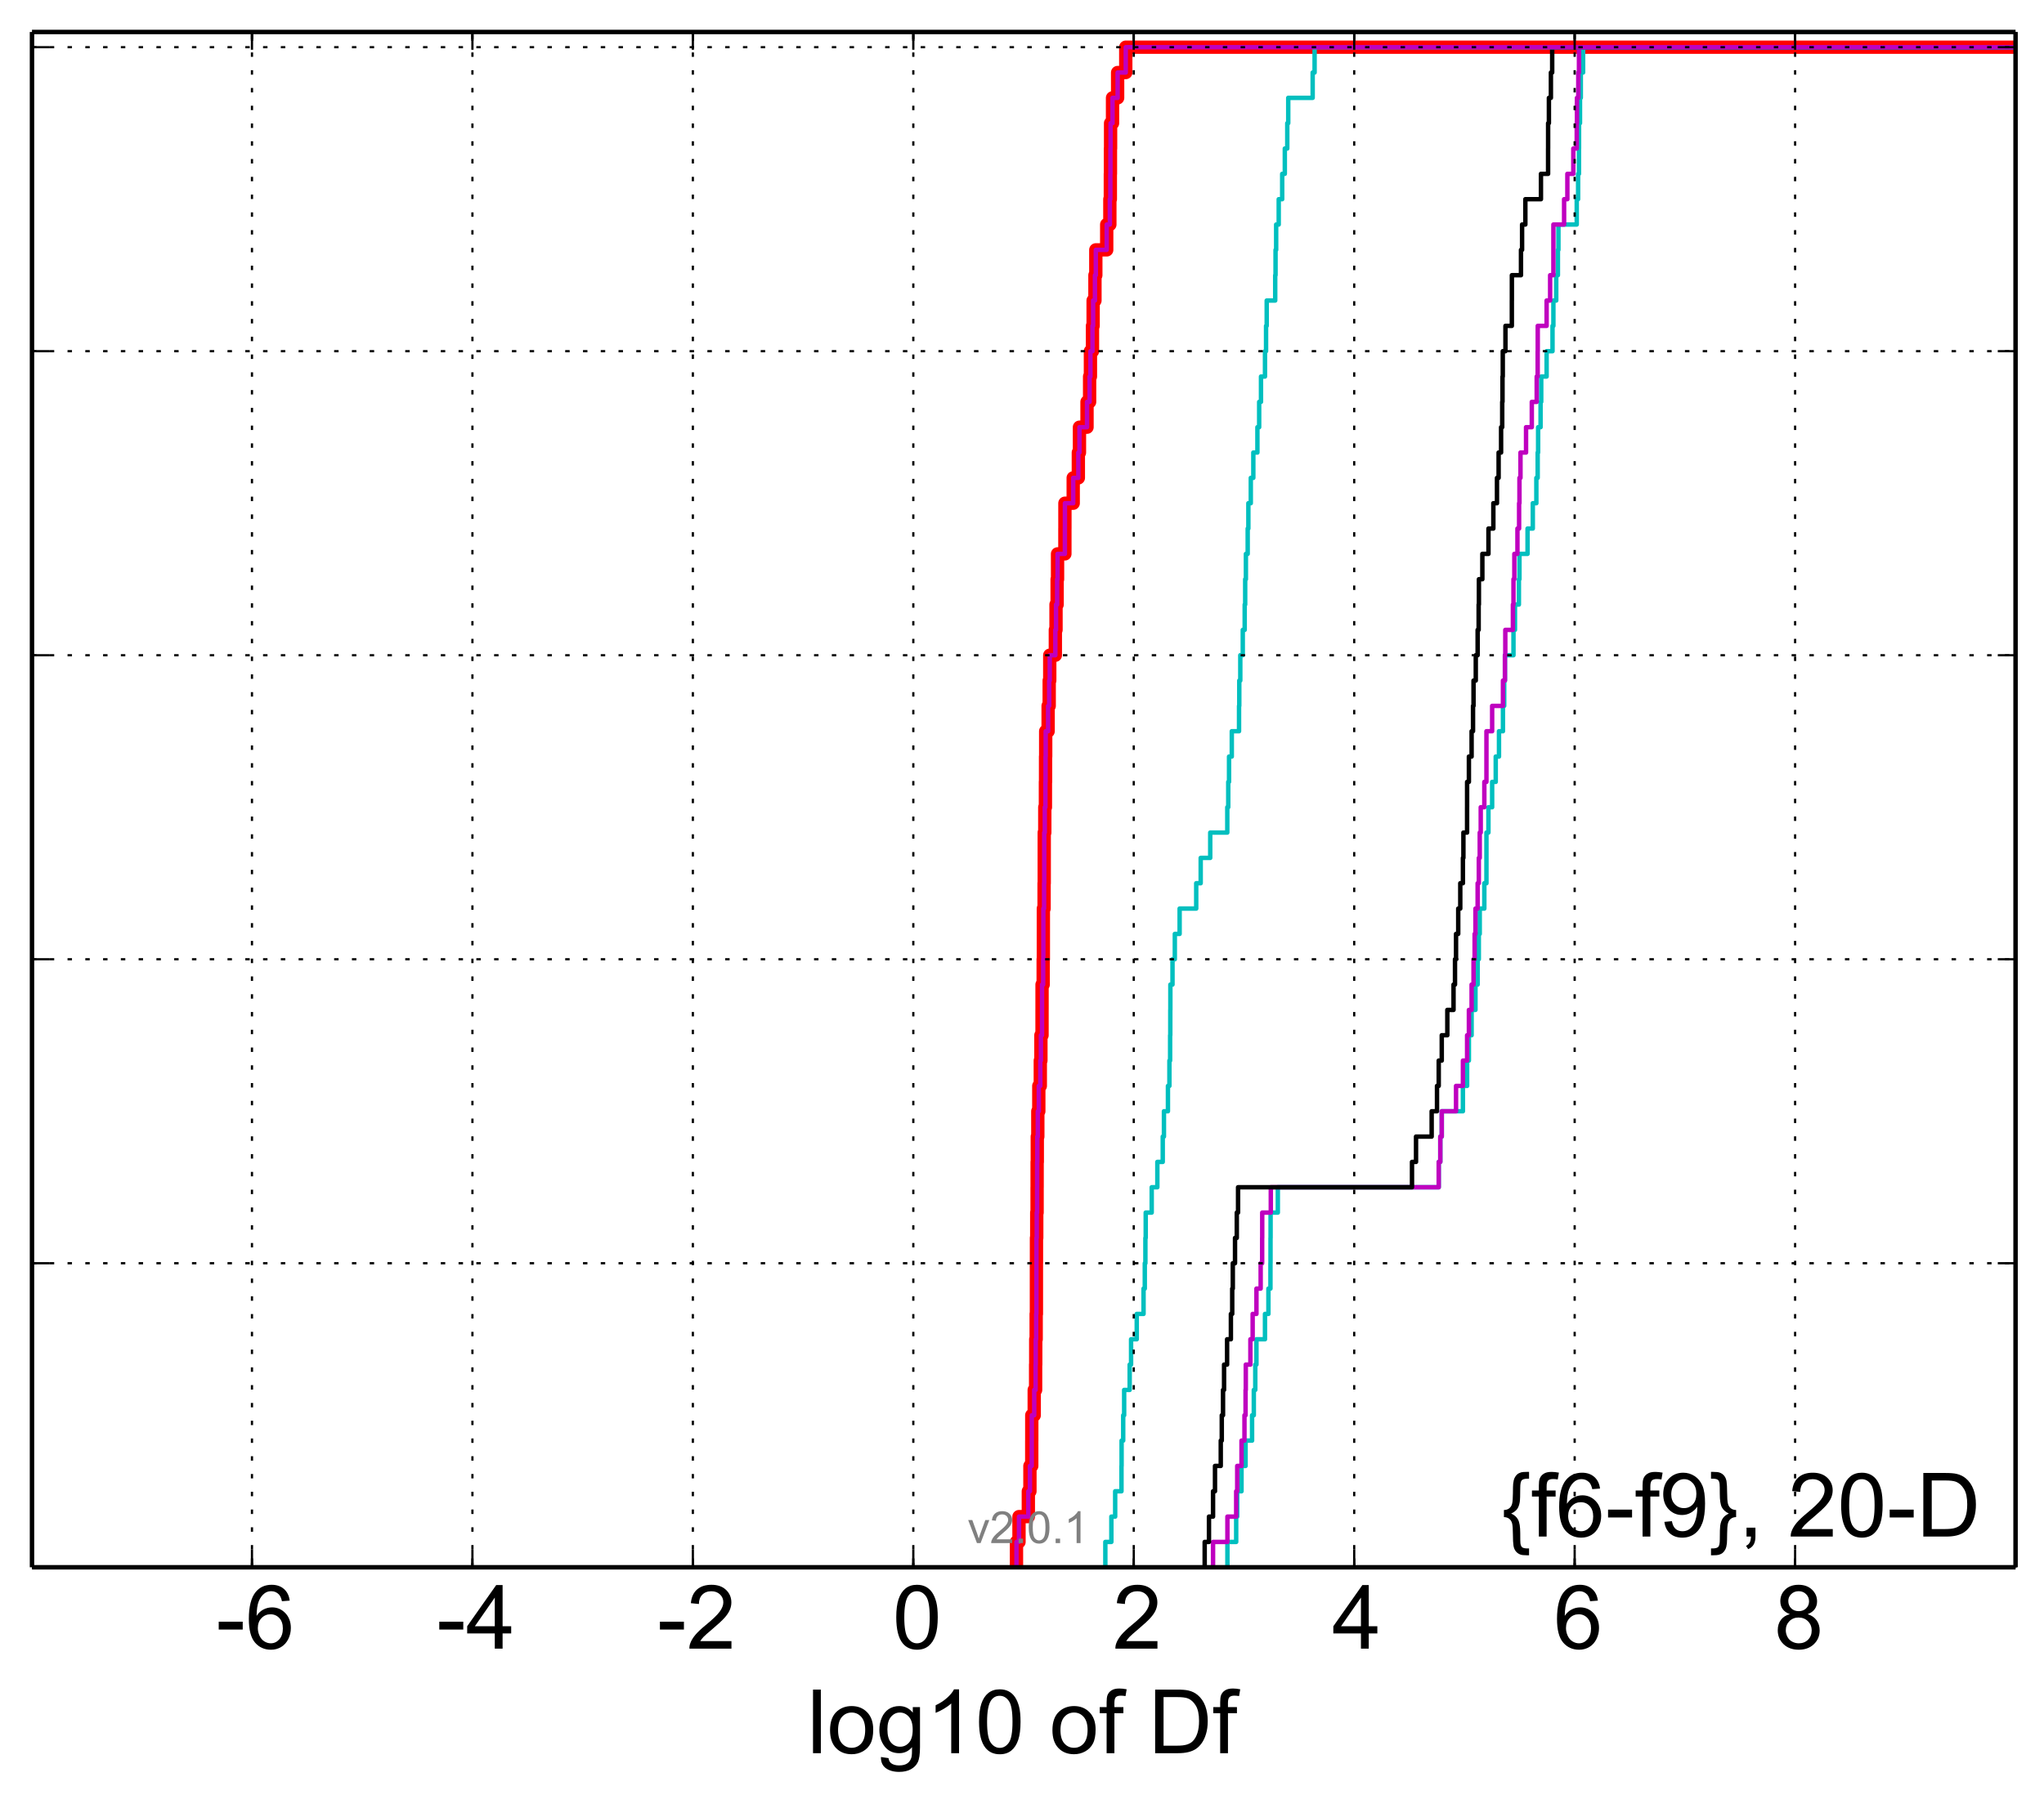 <?xml version="1.0" encoding="utf-8" standalone="no"?>
<!DOCTYPE svg PUBLIC "-//W3C//DTD SVG 1.1//EN"
  "http://www.w3.org/Graphics/SVG/1.1/DTD/svg11.dtd">
<!-- Created with matplotlib (http://matplotlib.org/) -->
<svg height="406pt" version="1.1" viewBox="0 0 460 406" width="460pt" xmlns="http://www.w3.org/2000/svg" xmlns:xlink="http://www.w3.org/1999/xlink">
 <defs>
  <style type="text/css">
*{stroke-linecap:butt;stroke-linejoin:round;}
  </style>
 </defs>
 <g id="figure_1">
  <g id="patch_1">
   <path d="
M0 406.059
L460.8 406.059
L460.8 0
L0 0
z
" style="fill:#ffffff;"/>
  </g>
  <g id="axes_1">
   <g id="patch_2">
    <path d="
M7.2 352.8
L453.6 352.8
L453.6 7.2
L7.2 7.2
z
" style="fill:#ffffff;"/>
   </g>
   <g id="line2d_1">
    <path clip-path="url(#p5bee155178)" d="
M228.758 352.8
L228.758 347.097
L229.325 347.097
L229.325 341.394
L231.427 341.394
L231.427 335.691
L231.784 335.691
L231.784 329.988
L232.193 329.988
L232.193 324.285
L232.2 324.285
L232.2 318.582
L232.75 318.582
L232.75 312.879
L233.063 312.879
L233.063 307.176
L233.091 307.176
L233.091 301.473
L233.188 301.473
L233.188 295.77
L233.243 295.77
L233.243 290.067
L233.244 290.067
L233.244 284.364
L233.256 284.364
L233.256 278.661
L233.317 278.661
L233.317 272.958
L233.396 272.958
L233.396 267.255
L233.405 267.255
L233.405 261.552
L233.443 261.552
L233.443 255.85
L233.559 255.85
L233.559 250.147
L233.782 250.147
L233.782 244.444
L234.119 244.444
L234.119 238.741
L234.254 238.741
L234.254 233.038
L234.508 233.038
L234.508 227.335
L234.512 227.335
L234.512 221.632
L234.765 221.632
L234.765 215.929
L234.806 215.929
L234.806 210.226
L234.807 210.226
L234.807 204.523
L234.969 204.523
L234.969 198.82
L235.002 198.82
L235.002 193.117
L235.003 193.117
L235.003 187.414
L235.129 187.414
L235.129 181.711
L235.27 181.711
L235.27 176.008
L235.301 176.008
L235.301 170.305
L235.331 170.305
L235.331 164.602
L235.878 164.602
L235.878 158.899
L236.121 158.899
L236.121 153.196
L236.244 153.196
L236.244 147.493
L237.505 147.493
L237.505 141.79
L237.656 141.79
L237.656 136.087
L237.906 136.087
L237.906 130.384
L238.001 130.384
L238.001 124.681
L239.652 124.681
L239.652 118.978
L239.659 118.978
L239.659 113.275
L241.524 113.275
L241.524 107.572
L242.681 107.572
L242.681 101.869
L242.932 101.869
L242.932 96.166
L244.632 96.166
L244.632 90.463
L245.215 90.463
L245.215 84.76
L245.399 84.76
L245.399 79.057
L245.862 79.057
L245.862 73.355
L246.006 73.355
L246.006 67.651
L246.417 67.651
L246.417 61.949
L246.612 61.949
L246.612 56.245
L249.064 56.245
L249.064 50.543
L249.772 50.543
L249.772 44.84
L249.881 44.84
L249.881 39.137
L249.905 39.137
L249.905 33.434
L249.935 33.434
L249.935 27.731
L250.373 27.731
L250.373 22.028
L251.521 22.028
L251.521 16.325
L253.351 16.325
L253.351 10.622
L253.351 10.622
L253.351 10.622
L453.6 10.622" style="fill:none;stroke:#ff0000;stroke-linecap:square;stroke-width:3.0;"/>
   </g>
   <g id="line2d_2">
    <path clip-path="url(#p5bee155178)" d="
M276.228 352.8
L276.228 347.097
L278.203 347.097
L278.203 341.394
L278.434 341.394
L278.434 335.691
L279.401 335.691
L279.401 329.988
L280.314 329.988
L280.314 324.285
L281.778 324.285
L281.778 318.582
L282.169 318.582
L282.169 312.879
L282.499 312.879
L282.499 307.176
L282.763 307.176
L282.763 301.473
L284.682 301.473
L284.682 295.77
L285.456 295.77
L285.456 290.067
L285.914 290.067
L285.914 284.364
L285.929 284.364
L285.929 278.661
L285.945 278.661
L285.945 272.958
L287.574 272.958
L287.574 267.255
L323.784 267.255
L323.784 261.552
L324.139 261.552
L324.139 255.85
L324.465 255.85
L324.465 250.147
L329.229 250.147
L329.229 244.444
L330.169 244.444
L330.169 238.741
L330.574 238.741
L330.574 233.038
L331.183 233.038
L331.183 227.335
L332.051 227.335
L332.051 221.632
L332.54 221.632
L332.54 215.929
L332.807 215.929
L332.807 210.226
L333.015 210.226
L333.015 204.523
L334.046 204.523
L334.046 198.82
L334.523 198.82
L334.523 193.117
L334.523 193.117
L334.523 187.414
L334.97 187.414
L334.97 181.711
L335.806 181.711
L335.806 176.008
L336.613 176.008
L336.613 170.305
L337.346 170.305
L337.346 164.602
L338.237 164.602
L338.237 158.899
L338.52 158.899
L338.52 153.196
L338.683 153.196
L338.683 147.493
L340.608 147.493
L340.608 141.79
L340.943 141.79
L340.943 136.087
L341.826 136.087
L341.826 130.384
L341.952 130.384
L341.952 124.681
L343.774 124.681
L343.774 118.978
L344.957 118.978
L344.957 113.275
L345.755 113.275
L345.755 107.572
L346.052 107.572
L346.052 101.869
L346.152 101.869
L346.152 96.166
L346.705 96.166
L346.705 90.463
L346.852 90.463
L346.852 84.76
L348.065 84.76
L348.065 79.057
L349.393 79.057
L349.393 73.355
L349.59 73.355
L349.59 67.651
L350.229 67.651
L350.229 61.949
L350.607 61.949
L350.607 56.245
L350.724 56.245
L350.724 50.543
L354.843 50.543
L354.843 44.84
L355.151 44.84
L355.151 39.137
L355.346 39.137
L355.346 33.434
L355.362 33.434
L355.362 27.731
L355.578 27.731
L355.578 22.028
L355.76 22.028
L355.76 16.325
L356.274 16.325
L356.274 10.622
L356.274 10.622
L356.274 10.622
L453.6 10.622" style="fill:none;stroke:#00bfbf;stroke-linecap:square;"/>
   </g>
   <g id="line2d_3">
    <path clip-path="url(#p5bee155178)" d="
M272.994 352.8
L272.994 347.097
L276.228 347.097
L276.228 341.394
L278.203 341.394
L278.203 335.691
L278.434 335.691
L278.434 329.988
L279.401 329.988
L279.401 324.285
L280.065 324.285
L280.065 318.582
L280.314 318.582
L280.314 312.879
L280.364 312.879
L280.364 307.176
L281.399 307.176
L281.399 301.473
L281.908 301.473
L281.908 295.77
L282.763 295.77
L282.763 290.067
L283.71 290.067
L283.71 284.364
L284.046 284.364
L284.046 278.661
L284.061 278.661
L284.061 272.958
L285.992 272.958
L285.992 267.255
L323.784 267.255
L323.784 261.552
L324.139 261.552
L324.139 255.85
L324.465 255.85
L324.465 250.147
L327.68 250.147
L327.68 244.444
L329.229 244.444
L329.229 238.741
L330.169 238.741
L330.169 233.038
L330.574 233.038
L330.574 227.335
L331.183 227.335
L331.183 221.632
L331.617 221.632
L331.617 215.929
L331.864 215.929
L331.864 210.226
L332.051 210.226
L332.051 204.523
L332.54 204.523
L332.54 198.82
L332.807 198.82
L332.807 193.117
L333.015 193.117
L333.015 187.414
L333.237 187.414
L333.237 181.711
L334.046 181.711
L334.046 176.008
L334.523 176.008
L334.523 170.305
L334.523 170.305
L334.523 164.602
L335.806 164.602
L335.806 158.899
L338.237 158.899
L338.237 153.196
L338.683 153.196
L338.683 147.493
L338.767 147.493
L338.767 141.79
L340.477 141.79
L340.477 136.087
L340.608 136.087
L340.608 130.384
L340.802 130.384
L340.802 124.681
L341.498 124.681
L341.498 118.978
L341.871 118.978
L341.871 113.275
L341.952 113.275
L341.952 107.572
L342.184 107.572
L342.184 101.869
L343.435 101.869
L343.435 96.166
L344.73 96.166
L344.73 90.463
L345.834 90.463
L345.834 84.76
L346.052 84.76
L346.052 79.057
L346.067 79.057
L346.067 73.355
L348.065 73.355
L348.065 67.651
L348.855 67.651
L348.855 61.949
L349.59 61.949
L349.59 56.245
L349.59 56.245
L349.59 50.543
L351.998 50.543
L351.998 44.84
L352.733 44.84
L352.733 39.137
L354.073 39.137
L354.073 33.434
L354.843 33.434
L354.843 27.731
L354.89 27.731
L354.89 22.028
L355.195 22.028
L355.195 16.325
L355.346 16.325
L355.346 10.622
L355.346 10.622
L355.346 10.622
L453.6 10.622" style="fill:none;stroke:#bf00bf;stroke-linecap:square;"/>
   </g>
   <g id="line2d_4">
    <path clip-path="url(#p5bee155178)" d="
M271.113 352.8
L271.113 347.097
L272.078 347.097
L272.078 341.394
L272.994 341.394
L272.994 335.691
L273.433 335.691
L273.433 329.988
L274.731 329.988
L274.731 324.285
L274.96 324.285
L274.96 318.582
L275.242 318.582
L275.242 312.879
L275.475 312.879
L275.475 307.176
L276.157 307.176
L276.157 301.473
L277.01 301.473
L277.01 295.77
L277.31 295.77
L277.31 290.067
L277.442 290.067
L277.442 284.364
L277.94 284.364
L277.94 278.661
L278.338 278.661
L278.338 272.958
L278.624 272.958
L278.624 267.255
L317.769 267.255
L317.769 261.552
L318.675 261.552
L318.675 255.85
L322.193 255.85
L322.193 250.147
L323.396 250.147
L323.396 244.444
L323.784 244.444
L323.784 238.741
L324.465 238.741
L324.465 233.038
L325.719 233.038
L325.719 227.335
L327.116 227.335
L327.116 221.632
L327.445 221.632
L327.445 215.929
L327.68 215.929
L327.68 210.226
L328.172 210.226
L328.172 204.523
L328.633 204.523
L328.633 198.82
L329.229 198.82
L329.229 193.117
L329.337 193.117
L329.337 187.414
L330.165 187.414
L330.165 181.711
L330.169 181.711
L330.169 176.008
L330.574 176.008
L330.574 170.305
L331.183 170.305
L331.183 164.602
L331.502 164.602
L331.502 158.899
L331.617 158.899
L331.617 153.196
L332.122 153.196
L332.122 147.493
L332.54 147.493
L332.54 141.79
L332.769 141.79
L332.769 136.087
L332.827 136.087
L332.827 130.384
L333.602 130.384
L333.602 124.681
L334.976 124.681
L334.976 118.978
L336.077 118.978
L336.077 113.275
L336.894 113.275
L336.894 107.572
L337.261 107.572
L337.261 101.869
L337.818 101.869
L337.818 96.166
L338.072 96.166
L338.072 90.463
L338.137 90.463
L338.137 84.76
L338.197 84.76
L338.197 79.057
L338.8 79.057
L338.8 73.355
L340.238 73.355
L340.238 67.651
L340.245 67.651
L340.245 61.949
L342.296 61.949
L342.296 56.245
L342.543 56.245
L342.543 50.543
L343.28 50.543
L343.28 44.84
L346.789 44.84
L346.789 39.137
L348.397 39.137
L348.397 33.434
L348.403 33.434
L348.403 27.731
L348.579 27.731
L348.579 22.028
L349.029 22.028
L349.029 16.325
L349.318 16.325
L349.318 10.622
L349.318 10.622
L349.318 10.622
L453.6 10.622" style="fill:none;stroke:#000000;stroke-linecap:square;"/>
   </g>
   <g id="line2d_5">
    <path clip-path="url(#p5bee155178)" d="
M248.755 352.8
L248.755 347.097
L250.111 347.097
L250.111 341.394
L250.969 341.394
L250.969 335.691
L252.388 335.691
L252.388 329.988
L252.414 329.988
L252.414 324.285
L252.776 324.285
L252.776 318.582
L252.99 318.582
L252.99 312.879
L254.232 312.879
L254.232 307.176
L254.546 307.176
L254.546 301.473
L255.823 301.473
L255.823 295.77
L257.355 295.77
L257.355 290.067
L257.635 290.067
L257.635 284.364
L257.771 284.364
L257.771 278.661
L257.843 278.661
L257.843 272.958
L259.19 272.958
L259.19 267.255
L260.46 267.255
L260.46 261.552
L261.676 261.552
L261.676 255.85
L261.945 255.85
L261.945 250.147
L262.845 250.147
L262.845 244.444
L263.176 244.444
L263.176 238.741
L263.334 238.741
L263.334 233.038
L263.373 233.038
L263.373 227.335
L263.391 227.335
L263.391 221.632
L263.87 221.632
L263.87 215.929
L264.392 215.929
L264.392 210.226
L265.473 210.226
L265.473 204.523
L269.208 204.523
L269.208 198.82
L270.216 198.82
L270.216 193.117
L272.362 193.117
L272.362 187.414
L276.2 187.414
L276.2 181.711
L276.416 181.711
L276.416 176.008
L276.593 176.008
L276.593 170.305
L277.214 170.305
L277.214 164.602
L278.844 164.602
L278.844 158.899
L278.899 158.899
L278.899 153.196
L279.128 153.196
L279.128 147.493
L279.684 147.493
L279.684 141.79
L280.117 141.79
L280.117 136.087
L280.228 136.087
L280.228 130.384
L280.389 130.384
L280.389 124.681
L280.791 124.681
L280.791 118.978
L280.943 118.978
L280.943 113.275
L281.491 113.275
L281.491 107.572
L282.059 107.572
L282.059 101.869
L282.977 101.869
L282.977 96.166
L283.374 96.166
L283.374 90.463
L283.785 90.463
L283.785 84.76
L284.685 84.76
L284.685 79.057
L284.925 79.057
L284.925 73.355
L285.071 73.355
L285.071 67.651
L286.984 67.651
L286.984 61.949
L287.06 61.949
L287.06 56.245
L287.199 56.245
L287.199 50.543
L287.774 50.543
L287.774 44.84
L288.556 44.84
L288.556 39.137
L289.146 39.137
L289.146 33.434
L289.699 33.434
L289.699 27.731
L289.917 27.731
L289.917 22.028
L295.415 22.028
L295.415 16.325
L295.849 16.325
L295.849 10.622
L295.849 10.622
L295.849 10.622
L453.6 10.622" style="fill:none;stroke:#00bfbf;stroke-linecap:square;"/>
   </g>
   <g id="line2d_6">
    <path clip-path="url(#p5bee155178)" d="
M228.758 352.8
L228.758 347.097
L229.325 347.097
L229.325 341.394
L231.427 341.394
L231.427 335.691
L231.784 335.691
L231.784 329.988
L232.193 329.988
L232.193 324.285
L232.2 324.285
L232.2 318.582
L232.75 318.582
L232.75 312.879
L233.063 312.879
L233.063 307.176
L233.091 307.176
L233.091 301.473
L233.188 301.473
L233.188 295.77
L233.243 295.77
L233.243 290.067
L233.244 290.067
L233.244 284.364
L233.256 284.364
L233.256 278.661
L233.317 278.661
L233.317 272.958
L233.396 272.958
L233.396 267.255
L233.405 267.255
L233.405 261.552
L233.443 261.552
L233.443 255.85
L233.559 255.85
L233.559 250.147
L233.782 250.147
L233.782 244.444
L234.119 244.444
L234.119 238.741
L234.254 238.741
L234.254 233.038
L234.508 233.038
L234.508 227.335
L234.512 227.335
L234.512 221.632
L234.765 221.632
L234.765 215.929
L234.806 215.929
L234.806 210.226
L234.807 210.226
L234.807 204.523
L234.969 204.523
L234.969 198.82
L235.002 198.82
L235.002 193.117
L235.003 193.117
L235.003 187.414
L235.129 187.414
L235.129 181.711
L235.27 181.711
L235.27 176.008
L235.301 176.008
L235.301 170.305
L235.331 170.305
L235.331 164.602
L235.878 164.602
L235.878 158.899
L236.121 158.899
L236.121 153.196
L236.244 153.196
L236.244 147.493
L237.505 147.493
L237.505 141.79
L237.656 141.79
L237.656 136.087
L237.906 136.087
L237.906 130.384
L238.001 130.384
L238.001 124.681
L239.652 124.681
L239.652 118.978
L239.659 118.978
L239.659 113.275
L241.524 113.275
L241.524 107.572
L242.681 107.572
L242.681 101.869
L242.932 101.869
L242.932 96.166
L244.632 96.166
L244.632 90.463
L245.215 90.463
L245.215 84.76
L245.399 84.76
L245.399 79.057
L245.862 79.057
L245.862 73.355
L246.006 73.355
L246.006 67.651
L246.417 67.651
L246.417 61.949
L246.612 61.949
L246.612 56.245
L249.064 56.245
L249.064 50.543
L249.772 50.543
L249.772 44.84
L249.881 44.84
L249.881 39.137
L249.905 39.137
L249.905 33.434
L249.935 33.434
L249.935 27.731
L250.373 27.731
L250.373 22.028
L251.521 22.028
L251.521 16.325
L253.351 16.325
L253.351 10.622
L253.351 10.622
L253.351 10.622
L453.6 10.622" style="fill:none;stroke:#bf00bf;stroke-linecap:square;"/>
   </g>
   <g id="matplotlib.axis_1">
    <g id="xtick_1"/>
    <g id="xtick_2">
     <g id="line2d_7">
      <path clip-path="url(#p5bee155178)" d="
M56.705 352.8
L56.705 7.2" style="fill:none;stroke:#000000;stroke-dasharray:1,3;stroke-dashoffset:0.0;stroke-width:0.5;"/>
     </g>
     <g id="line2d_8">
      <defs>
       <path d="
M0 0
L0 -4" id="m93b0483c22" style="stroke:#000000;stroke-width:0.5;"/>
      </defs>
      <g>
       <use style="stroke:#000000;stroke-width:0.5;" x="56.705" xlink:href="#m93b0483c22" y="352.8"/>
      </g>
     </g>
     <g id="line2d_9">
      <defs>
       <path d="
M0 0
L0 4" id="m741efc42ff" style="stroke:#000000;stroke-width:0.5;"/>
      </defs>
      <g>
       <use style="stroke:#000000;stroke-width:0.5;" x="56.705" xlink:href="#m741efc42ff" y="7.2"/>
      </g>
     </g>
     <g id="text_1">
      <!-- -6 -->
      <defs>
       <path d="
M3.172 21.484
L3.172 30.328
L30.172 30.328
L30.172 21.484
z
" id="ArialMT-2d"/>
       <path d="
M49.75 54.047
L41.016 53.375
Q39.844 58.547 37.703 60.891
Q34.125 64.656 28.906 64.656
Q24.703 64.656 21.531 62.312
Q17.391 59.281 14.984 53.469
Q12.594 47.656 12.5 36.922
Q15.672 41.75 20.266 44.094
Q24.859 46.438 29.891 46.438
Q38.672 46.438 44.844 39.969
Q51.031 33.5 51.031 23.25
Q51.031 16.5 48.125 10.719
Q45.219 4.938 40.141 1.859
Q35.062 -1.219 28.609 -1.219
Q17.625 -1.219 10.688 6.859
Q3.766 14.938 3.766 33.5
Q3.766 54.25 11.422 63.672
Q18.109 71.875 29.438 71.875
Q37.891 71.875 43.281 67.141
Q48.688 62.406 49.75 54.047
M13.875 23.188
Q13.875 18.656 15.797 14.5
Q17.719 10.359 21.188 8.172
Q24.656 6 28.469 6
Q34.031 6 38.031 10.484
Q42.047 14.984 42.047 22.703
Q42.047 30.125 38.078 34.391
Q34.125 38.672 28.125 38.672
Q22.172 38.672 18.016 34.391
Q13.875 30.125 13.875 23.188" id="ArialMT-36"/>
      </defs>
      <g transform="translate(48.589 371.116)scale(0.2 -0.2)">
       <use xlink:href="#ArialMT-2d"/>
       <use x="33.301" xlink:href="#ArialMT-36"/>
      </g>
     </g>
    </g>
    <g id="xtick_3">
     <g id="line2d_10">
      <path clip-path="url(#p5bee155178)" d="
M106.317 352.8
L106.317 7.2" style="fill:none;stroke:#000000;stroke-dasharray:1,3;stroke-dashoffset:0.0;stroke-width:0.5;"/>
     </g>
     <g id="line2d_11">
      <g>
       <use style="stroke:#000000;stroke-width:0.5;" x="106.317" xlink:href="#m93b0483c22" y="352.8"/>
      </g>
     </g>
     <g id="line2d_12">
      <g>
       <use style="stroke:#000000;stroke-width:0.5;" x="106.317" xlink:href="#m741efc42ff" y="7.2"/>
      </g>
     </g>
     <g id="text_2">
      <!-- -4 -->
      <defs>
       <path d="
M32.328 0
L32.328 17.141
L1.266 17.141
L1.266 25.203
L33.938 71.578
L41.109 71.578
L41.109 25.203
L50.781 25.203
L50.781 17.141
L41.109 17.141
L41.109 0
z

M32.328 25.203
L32.328 57.469
L9.906 25.203
z
" id="ArialMT-34"/>
      </defs>
      <g transform="translate(98.226 371.116)scale(0.2 -0.2)">
       <use xlink:href="#ArialMT-2d"/>
       <use x="33.301" xlink:href="#ArialMT-34"/>
      </g>
     </g>
    </g>
    <g id="xtick_4">
     <g id="line2d_13">
      <path clip-path="url(#p5bee155178)" d="
M155.929 352.8
L155.929 7.2" style="fill:none;stroke:#000000;stroke-dasharray:1,3;stroke-dashoffset:0.0;stroke-width:0.5;"/>
     </g>
     <g id="line2d_14">
      <g>
       <use style="stroke:#000000;stroke-width:0.5;" x="155.929" xlink:href="#m93b0483c22" y="352.8"/>
      </g>
     </g>
     <g id="line2d_15">
      <g>
       <use style="stroke:#000000;stroke-width:0.5;" x="155.929" xlink:href="#m741efc42ff" y="7.2"/>
      </g>
     </g>
     <g id="text_3">
      <!-- -2 -->
      <defs>
       <path d="
M50.344 8.453
L50.344 0
L3.031 0
Q2.938 3.172 4.047 6.109
Q5.859 10.938 9.828 15.625
Q13.812 20.312 21.344 26.469
Q33.016 36.031 37.109 41.625
Q41.219 47.219 41.219 52.203
Q41.219 57.422 37.469 61
Q33.734 64.594 27.734 64.594
Q21.391 64.594 17.578 60.781
Q13.766 56.984 13.719 50.25
L4.688 51.172
Q5.609 61.281 11.656 66.578
Q17.719 71.875 27.938 71.875
Q38.234 71.875 44.234 66.156
Q50.25 60.453 50.25 52
Q50.25 47.703 48.484 43.547
Q46.734 39.406 42.656 34.812
Q38.578 30.219 29.109 22.219
Q21.188 15.578 18.938 13.203
Q16.703 10.844 15.234 8.453
z
" id="ArialMT-32"/>
      </defs>
      <g transform="translate(147.882 371.116)scale(0.2 -0.2)">
       <use xlink:href="#ArialMT-2d"/>
       <use x="33.301" xlink:href="#ArialMT-32"/>
      </g>
     </g>
    </g>
    <g id="xtick_5">
     <g id="line2d_16">
      <path clip-path="url(#p5bee155178)" d="
M205.54 352.8
L205.54 7.2" style="fill:none;stroke:#000000;stroke-dasharray:1,3;stroke-dashoffset:0.0;stroke-width:0.5;"/>
     </g>
     <g id="line2d_17">
      <g>
       <use style="stroke:#000000;stroke-width:0.5;" x="205.54" xlink:href="#m93b0483c22" y="352.8"/>
      </g>
     </g>
     <g id="line2d_18">
      <g>
       <use style="stroke:#000000;stroke-width:0.5;" x="205.54" xlink:href="#m741efc42ff" y="7.2"/>
      </g>
     </g>
     <g id="text_4">
      <!-- 0 -->
      <defs>
       <path d="
M4.156 35.297
Q4.156 48 6.766 55.734
Q9.375 63.484 14.516 67.672
Q19.672 71.875 27.484 71.875
Q33.25 71.875 37.594 69.547
Q41.938 67.234 44.766 62.859
Q47.609 58.5 49.219 52.219
Q50.828 45.953 50.828 35.297
Q50.828 22.703 48.234 14.969
Q45.656 7.234 40.5 3
Q35.359 -1.219 27.484 -1.219
Q17.141 -1.219 11.234 6.203
Q4.156 15.141 4.156 35.297
M13.188 35.297
Q13.188 17.672 17.312 11.828
Q21.438 6 27.484 6
Q33.547 6 37.672 11.859
Q41.797 17.719 41.797 35.297
Q41.797 52.984 37.672 58.781
Q33.547 64.594 27.391 64.594
Q21.344 64.594 17.719 59.469
Q13.188 52.938 13.188 35.297" id="ArialMT-30"/>
      </defs>
      <g transform="translate(200.873 371.116)scale(0.2 -0.2)">
       <use xlink:href="#ArialMT-30"/>
      </g>
     </g>
    </g>
    <g id="xtick_6">
     <g id="line2d_19">
      <path clip-path="url(#p5bee155178)" d="
M255.152 352.8
L255.152 7.2" style="fill:none;stroke:#000000;stroke-dasharray:1,3;stroke-dashoffset:0.0;stroke-width:0.5;"/>
     </g>
     <g id="line2d_20">
      <g>
       <use style="stroke:#000000;stroke-width:0.5;" x="255.152" xlink:href="#m93b0483c22" y="352.8"/>
      </g>
     </g>
     <g id="line2d_21">
      <g>
       <use style="stroke:#000000;stroke-width:0.5;" x="255.152" xlink:href="#m741efc42ff" y="7.2"/>
      </g>
     </g>
     <g id="text_5">
      <!-- 2 -->
      <g transform="translate(250.412 371.116)scale(0.2 -0.2)">
       <use xlink:href="#ArialMT-32"/>
      </g>
     </g>
    </g>
    <g id="xtick_7">
     <g id="line2d_22">
      <path clip-path="url(#p5bee155178)" d="
M304.764 352.8
L304.764 7.2" style="fill:none;stroke:#000000;stroke-dasharray:1,3;stroke-dashoffset:0.0;stroke-width:0.5;"/>
     </g>
     <g id="line2d_23">
      <g>
       <use style="stroke:#000000;stroke-width:0.5;" x="304.764" xlink:href="#m93b0483c22" y="352.8"/>
      </g>
     </g>
     <g id="line2d_24">
      <g>
       <use style="stroke:#000000;stroke-width:0.5;" x="304.764" xlink:href="#m741efc42ff" y="7.2"/>
      </g>
     </g>
     <g id="text_6">
      <!-- 4 -->
      <g transform="translate(299.813 371.116)scale(0.2 -0.2)">
       <use xlink:href="#ArialMT-34"/>
      </g>
     </g>
    </g>
    <g id="xtick_8">
     <g id="line2d_25">
      <path clip-path="url(#p5bee155178)" d="
M354.376 352.8
L354.376 7.2" style="fill:none;stroke:#000000;stroke-dasharray:1,3;stroke-dashoffset:0.0;stroke-width:0.5;"/>
     </g>
     <g id="line2d_26">
      <g>
       <use style="stroke:#000000;stroke-width:0.5;" x="354.376" xlink:href="#m93b0483c22" y="352.8"/>
      </g>
     </g>
     <g id="line2d_27">
      <g>
       <use style="stroke:#000000;stroke-width:0.5;" x="354.376" xlink:href="#m741efc42ff" y="7.2"/>
      </g>
     </g>
     <g id="text_7">
      <!-- 6 -->
      <g transform="translate(349.65 371.116)scale(0.2 -0.2)">
       <use xlink:href="#ArialMT-36"/>
      </g>
     </g>
    </g>
    <g id="xtick_9">
     <g id="line2d_28">
      <path clip-path="url(#p5bee155178)" d="
M403.988 352.8
L403.988 7.2" style="fill:none;stroke:#000000;stroke-dasharray:1,3;stroke-dashoffset:0.0;stroke-width:0.5;"/>
     </g>
     <g id="line2d_29">
      <g>
       <use style="stroke:#000000;stroke-width:0.5;" x="403.988" xlink:href="#m93b0483c22" y="352.8"/>
      </g>
     </g>
     <g id="line2d_30">
      <g>
       <use style="stroke:#000000;stroke-width:0.5;" x="403.988" xlink:href="#m741efc42ff" y="7.2"/>
      </g>
     </g>
     <g id="text_8">
      <!-- 8 -->
      <defs>
       <path d="
M17.672 38.812
Q12.203 40.828 9.562 44.531
Q6.938 48.25 6.938 53.422
Q6.938 61.234 12.547 66.547
Q18.172 71.875 27.484 71.875
Q36.859 71.875 42.578 66.422
Q48.297 60.984 48.297 53.172
Q48.297 48.188 45.672 44.5
Q43.062 40.828 37.75 38.812
Q44.344 36.672 47.781 31.875
Q51.219 27.094 51.219 20.453
Q51.219 11.281 44.719 5.031
Q38.234 -1.219 27.641 -1.219
Q17.047 -1.219 10.547 5.047
Q4.047 11.328 4.047 20.703
Q4.047 27.688 7.594 32.391
Q11.141 37.109 17.672 38.812
M15.922 53.719
Q15.922 48.641 19.188 45.406
Q22.469 42.188 27.688 42.188
Q32.766 42.188 36.016 45.375
Q39.266 48.578 39.266 53.219
Q39.266 58.062 35.906 61.359
Q32.562 64.656 27.594 64.656
Q22.562 64.656 19.234 61.422
Q15.922 58.203 15.922 53.719
M13.094 20.656
Q13.094 16.891 14.875 13.375
Q16.656 9.859 20.172 7.922
Q23.688 6 27.734 6
Q34.031 6 38.125 10.047
Q42.234 14.109 42.234 20.359
Q42.234 26.703 38.016 30.859
Q33.797 35.016 27.438 35.016
Q21.234 35.016 17.156 30.906
Q13.094 26.812 13.094 20.656" id="ArialMT-38"/>
      </defs>
      <g transform="translate(399.271 371.116)scale(0.2 -0.2)">
       <use xlink:href="#ArialMT-38"/>
      </g>
     </g>
    </g>
    <g id="xtick_10">
     <g id="line2d_31">
      <path clip-path="url(#p5bee155178)" d="
M453.6 352.8
L453.6 7.2" style="fill:none;stroke:#000000;stroke-dasharray:1,3;stroke-dashoffset:0.0;stroke-width:0.5;"/>
     </g>
     <g id="line2d_32">
      <g>
       <use style="stroke:#000000;stroke-width:0.5;" x="453.6" xlink:href="#m93b0483c22" y="352.8"/>
      </g>
     </g>
     <g id="line2d_33">
      <g>
       <use style="stroke:#000000;stroke-width:0.5;" x="453.6" xlink:href="#m741efc42ff" y="7.2"/>
      </g>
     </g>
    </g>
    <g id="xtick_11"/>
    <g id="xtick_12">
     <g id="line2d_34">
      <defs>
       <path d="
M0 0
L0 -2" id="m177f7580d0" style="stroke:#000000;stroke-width:0.5;"/>
      </defs>
      <g>
       <use style="stroke:#000000;stroke-width:0.5;" x="56.705" xlink:href="#m177f7580d0" y="352.8"/>
      </g>
     </g>
     <g id="line2d_35">
      <defs>
       <path d="
M0 0
L0 2" id="m5284c7e2a0" style="stroke:#000000;stroke-width:0.5;"/>
      </defs>
      <g>
       <use style="stroke:#000000;stroke-width:0.5;" x="56.705" xlink:href="#m5284c7e2a0" y="7.2"/>
      </g>
     </g>
    </g>
    <g id="xtick_13">
     <g id="line2d_36">
      <g>
       <use style="stroke:#000000;stroke-width:0.5;" x="106.317" xlink:href="#m177f7580d0" y="352.8"/>
      </g>
     </g>
     <g id="line2d_37">
      <g>
       <use style="stroke:#000000;stroke-width:0.5;" x="106.317" xlink:href="#m5284c7e2a0" y="7.2"/>
      </g>
     </g>
    </g>
    <g id="xtick_14">
     <g id="line2d_38">
      <g>
       <use style="stroke:#000000;stroke-width:0.5;" x="155.929" xlink:href="#m177f7580d0" y="352.8"/>
      </g>
     </g>
     <g id="line2d_39">
      <g>
       <use style="stroke:#000000;stroke-width:0.5;" x="155.929" xlink:href="#m5284c7e2a0" y="7.2"/>
      </g>
     </g>
    </g>
    <g id="xtick_15">
     <g id="line2d_40">
      <g>
       <use style="stroke:#000000;stroke-width:0.5;" x="205.54" xlink:href="#m177f7580d0" y="352.8"/>
      </g>
     </g>
     <g id="line2d_41">
      <g>
       <use style="stroke:#000000;stroke-width:0.5;" x="205.54" xlink:href="#m5284c7e2a0" y="7.2"/>
      </g>
     </g>
    </g>
    <g id="xtick_16">
     <g id="line2d_42">
      <g>
       <use style="stroke:#000000;stroke-width:0.5;" x="255.152" xlink:href="#m177f7580d0" y="352.8"/>
      </g>
     </g>
     <g id="line2d_43">
      <g>
       <use style="stroke:#000000;stroke-width:0.5;" x="255.152" xlink:href="#m5284c7e2a0" y="7.2"/>
      </g>
     </g>
    </g>
    <g id="xtick_17">
     <g id="line2d_44">
      <g>
       <use style="stroke:#000000;stroke-width:0.5;" x="304.764" xlink:href="#m177f7580d0" y="352.8"/>
      </g>
     </g>
     <g id="line2d_45">
      <g>
       <use style="stroke:#000000;stroke-width:0.5;" x="304.764" xlink:href="#m5284c7e2a0" y="7.2"/>
      </g>
     </g>
    </g>
    <g id="xtick_18">
     <g id="line2d_46">
      <g>
       <use style="stroke:#000000;stroke-width:0.5;" x="354.376" xlink:href="#m177f7580d0" y="352.8"/>
      </g>
     </g>
     <g id="line2d_47">
      <g>
       <use style="stroke:#000000;stroke-width:0.5;" x="354.376" xlink:href="#m5284c7e2a0" y="7.2"/>
      </g>
     </g>
    </g>
    <g id="xtick_19">
     <g id="line2d_48">
      <g>
       <use style="stroke:#000000;stroke-width:0.5;" x="403.988" xlink:href="#m177f7580d0" y="352.8"/>
      </g>
     </g>
     <g id="line2d_49">
      <g>
       <use style="stroke:#000000;stroke-width:0.5;" x="403.988" xlink:href="#m5284c7e2a0" y="7.2"/>
      </g>
     </g>
    </g>
    <g id="xtick_20">
     <g id="line2d_50">
      <g>
       <use style="stroke:#000000;stroke-width:0.5;" x="453.6" xlink:href="#m177f7580d0" y="352.8"/>
      </g>
     </g>
     <g id="line2d_51">
      <g>
       <use style="stroke:#000000;stroke-width:0.5;" x="453.6" xlink:href="#m5284c7e2a0" y="7.2"/>
      </g>
     </g>
    </g>
    <g id="text_9">
     <!-- log10 of Df -->
     <defs>
      <path d="
M4.984 -4.297
L13.531 -5.562
Q14.062 -9.516 16.5 -11.328
Q19.781 -13.766 25.438 -13.766
Q31.547 -13.766 34.859 -11.328
Q38.188 -8.891 39.359 -4.5
Q40.047 -1.812 39.984 6.781
Q34.234 0 25.641 0
Q14.938 0 9.078 7.719
Q3.219 15.438 3.219 26.219
Q3.219 33.641 5.906 39.906
Q8.594 46.188 13.688 49.609
Q18.797 53.031 25.688 53.031
Q34.859 53.031 40.828 45.609
L40.828 51.859
L48.922 51.859
L48.922 7.031
Q48.922 -5.078 46.453 -10.125
Q44 -15.188 38.641 -18.109
Q33.297 -21.047 25.484 -21.047
Q16.219 -21.047 10.5 -16.875
Q4.781 -12.703 4.984 -4.297
M12.25 26.859
Q12.25 16.656 16.297 11.969
Q20.359 7.281 26.469 7.281
Q32.516 7.281 36.609 11.938
Q40.719 16.609 40.719 26.562
Q40.719 36.078 36.5 40.906
Q32.281 45.75 26.312 45.75
Q20.453 45.75 16.344 40.984
Q12.25 36.234 12.25 26.859" id="ArialMT-67"/>
      <path d="
M8.688 0
L8.688 45.016
L0.922 45.016
L0.922 51.859
L8.688 51.859
L8.688 57.375
Q8.688 62.594 9.625 65.141
Q10.891 68.562 14.078 70.672
Q17.281 72.797 23.047 72.797
Q26.766 72.797 31.25 71.922
L29.938 64.266
Q27.203 64.75 24.75 64.75
Q20.75 64.75 19.094 63.031
Q17.438 61.328 17.438 56.641
L17.438 51.859
L27.547 51.859
L27.547 45.016
L17.438 45.016
L17.438 0
z
" id="ArialMT-66"/>
      <path d="
M7.719 0
L7.719 71.578
L32.375 71.578
Q40.719 71.578 45.125 70.562
Q51.266 69.141 55.609 65.438
Q61.281 60.641 64.078 53.188
Q66.891 45.75 66.891 36.188
Q66.891 28.031 64.984 21.734
Q63.094 15.438 60.109 11.297
Q57.125 7.172 53.578 4.797
Q50.047 2.438 45.047 1.219
Q40.047 0 33.547 0
z

M17.188 8.453
L32.469 8.453
Q39.547 8.453 43.578 9.766
Q47.609 11.078 50 13.484
Q53.375 16.844 55.25 22.531
Q57.125 28.219 57.125 36.328
Q57.125 47.562 53.438 53.594
Q49.75 59.625 44.484 61.672
Q40.672 63.141 32.234 63.141
L17.188 63.141
z
" id="ArialMT-44"/>
      <path d="
M6.391 0
L6.391 71.578
L15.188 71.578
L15.188 0
z
" id="ArialMT-6c"/>
      <path d="
M3.328 25.922
Q3.328 40.328 11.328 47.266
Q18.016 53.031 27.641 53.031
Q38.328 53.031 45.109 46.016
Q51.906 39.016 51.906 26.656
Q51.906 16.656 48.906 10.906
Q45.906 5.172 40.156 2
Q34.422 -1.172 27.641 -1.172
Q16.75 -1.172 10.031 5.812
Q3.328 12.797 3.328 25.922
M12.359 25.922
Q12.359 15.969 16.703 11.016
Q21.047 6.062 27.641 6.062
Q34.188 6.062 38.531 11.031
Q42.875 16.016 42.875 26.219
Q42.875 35.844 38.5 40.797
Q34.125 45.75 27.641 45.75
Q21.047 45.75 16.703 40.812
Q12.359 35.891 12.359 25.922" id="ArialMT-6f"/>
      <path d="
M37.25 0
L28.469 0
L28.469 56
Q25.297 52.984 20.141 49.953
Q14.984 46.922 10.891 45.406
L10.891 53.906
Q18.266 57.375 23.781 62.297
Q29.297 67.234 31.594 71.875
L37.25 71.875
z
" id="ArialMT-31"/>
      <path id="ArialMT-20"/>
     </defs>
     <g transform="translate(181.692 394.65)scale(0.2 -0.2)">
      <use xlink:href="#ArialMT-6c"/>
      <use x="22.217" xlink:href="#ArialMT-6f"/>
      <use x="77.832" xlink:href="#ArialMT-67"/>
      <use x="133.447" xlink:href="#ArialMT-31"/>
      <use x="189.062" xlink:href="#ArialMT-30"/>
      <use x="244.678" xlink:href="#ArialMT-20"/>
      <use x="272.461" xlink:href="#ArialMT-6f"/>
      <use x="328.076" xlink:href="#ArialMT-66"/>
      <use x="355.859" xlink:href="#ArialMT-20"/>
      <use x="383.643" xlink:href="#ArialMT-44"/>
      <use x="455.859" xlink:href="#ArialMT-66"/>
     </g>
    </g>
   </g>
   <g id="matplotlib.axis_2">
    <g id="ytick_1">
     <g id="line2d_52">
      <path clip-path="url(#p5bee155178)" d="
M7.2 352.8
L453.6 352.8" style="fill:none;stroke:#000000;stroke-dasharray:1,3;stroke-dashoffset:0.0;stroke-width:0.5;"/>
     </g>
     <g id="line2d_53">
      <defs>
       <path d="
M0 0
L4 0" id="m728421d6d4" style="stroke:#000000;stroke-width:0.5;"/>
      </defs>
      <g>
       <use style="stroke:#000000;stroke-width:0.5;" x="7.2" xlink:href="#m728421d6d4" y="352.8"/>
      </g>
     </g>
     <g id="line2d_54">
      <defs>
       <path d="
M0 0
L-4 0" id="mcb0005524f" style="stroke:#000000;stroke-width:0.5;"/>
      </defs>
      <g>
       <use style="stroke:#000000;stroke-width:0.5;" x="453.6" xlink:href="#mcb0005524f" y="352.8"/>
      </g>
     </g>
    </g>
    <g id="ytick_2">
     <g id="line2d_55">
      <path clip-path="url(#p5bee155178)" d="
M7.2 284.364
L453.6 284.364" style="fill:none;stroke:#000000;stroke-dasharray:1,3;stroke-dashoffset:0.0;stroke-width:0.5;"/>
     </g>
     <g id="line2d_56">
      <g>
       <use style="stroke:#000000;stroke-width:0.5;" x="7.2" xlink:href="#m728421d6d4" y="284.364"/>
      </g>
     </g>
     <g id="line2d_57">
      <g>
       <use style="stroke:#000000;stroke-width:0.5;" x="453.6" xlink:href="#mcb0005524f" y="284.364"/>
      </g>
     </g>
    </g>
    <g id="ytick_3">
     <g id="line2d_58">
      <path clip-path="url(#p5bee155178)" d="
M7.2 215.929
L453.6 215.929" style="fill:none;stroke:#000000;stroke-dasharray:1,3;stroke-dashoffset:0.0;stroke-width:0.5;"/>
     </g>
     <g id="line2d_59">
      <g>
       <use style="stroke:#000000;stroke-width:0.5;" x="7.2" xlink:href="#m728421d6d4" y="215.929"/>
      </g>
     </g>
     <g id="line2d_60">
      <g>
       <use style="stroke:#000000;stroke-width:0.5;" x="453.6" xlink:href="#mcb0005524f" y="215.929"/>
      </g>
     </g>
    </g>
    <g id="ytick_4">
     <g id="line2d_61">
      <path clip-path="url(#p5bee155178)" d="
M7.2 147.493
L453.6 147.493" style="fill:none;stroke:#000000;stroke-dasharray:1,3;stroke-dashoffset:0.0;stroke-width:0.5;"/>
     </g>
     <g id="line2d_62">
      <g>
       <use style="stroke:#000000;stroke-width:0.5;" x="7.2" xlink:href="#m728421d6d4" y="147.493"/>
      </g>
     </g>
     <g id="line2d_63">
      <g>
       <use style="stroke:#000000;stroke-width:0.5;" x="453.6" xlink:href="#mcb0005524f" y="147.493"/>
      </g>
     </g>
    </g>
    <g id="ytick_5">
     <g id="line2d_64">
      <path clip-path="url(#p5bee155178)" d="
M7.2 79.057
L453.6 79.057" style="fill:none;stroke:#000000;stroke-dasharray:1,3;stroke-dashoffset:0.0;stroke-width:0.5;"/>
     </g>
     <g id="line2d_65">
      <g>
       <use style="stroke:#000000;stroke-width:0.5;" x="7.2" xlink:href="#m728421d6d4" y="79.057"/>
      </g>
     </g>
     <g id="line2d_66">
      <g>
       <use style="stroke:#000000;stroke-width:0.5;" x="453.6" xlink:href="#mcb0005524f" y="79.057"/>
      </g>
     </g>
    </g>
    <g id="ytick_6">
     <g id="line2d_67">
      <path clip-path="url(#p5bee155178)" d="
M7.2 10.622
L453.6 10.622" style="fill:none;stroke:#000000;stroke-dasharray:1,3;stroke-dashoffset:0.0;stroke-width:0.5;"/>
     </g>
     <g id="line2d_68">
      <g>
       <use style="stroke:#000000;stroke-width:0.5;" x="7.2" xlink:href="#m728421d6d4" y="10.622"/>
      </g>
     </g>
     <g id="line2d_69">
      <g>
       <use style="stroke:#000000;stroke-width:0.5;" x="453.6" xlink:href="#mcb0005524f" y="10.622"/>
      </g>
     </g>
    </g>
   </g>
   <g id="patch_3">
    <path d="
M7.2 7.2
L453.6 7.2" style="fill:none;stroke:#000000;"/>
   </g>
   <g id="patch_4">
    <path d="
M453.6 352.8
L453.6 7.2" style="fill:none;stroke:#000000;"/>
   </g>
   <g id="patch_5">
    <path d="
M7.2 352.8
L453.6 352.8" style="fill:none;stroke:#000000;"/>
   </g>
   <g id="patch_6">
    <path d="
M7.2 352.8
L7.2 7.2" style="fill:none;stroke:#000000;"/>
   </g>
   <g id="text_10">
    <!-- {f6-f9}, 20-D -->
    <defs>
     <path d="
M30.562 29.891
L30.562 21.922
Q26.812 21.828 24.438 19.875
Q22.078 17.922 21.297 14.578
Q20.516 11.234 20.453 3.078
Q20.406 -5.078 20.172 -7.672
Q19.734 -11.812 18.531 -14.281
Q17.328 -16.75 15.562 -18.234
Q13.812 -19.734 11.078 -20.516
Q9.234 -21.047 5.031 -21.047
L2.297 -21.047
L2.297 -13.375
L3.812 -13.375
Q8.891 -13.375 10.547 -11.547
Q12.203 -9.719 12.203 -3.328
Q12.203 8.891 12.641 12.156
Q13.422 17.578 15.766 20.828
Q18.109 24.078 22.406 25.875
Q16.797 28.562 14.5 32.984
Q12.203 37.406 12.203 47.906
Q12.203 57.422 11.969 59.281
Q11.625 62.547 10.031 63.844
Q8.453 65.141 3.812 65.141
L2.297 65.141
L2.297 72.797
L5.031 72.797
Q9.812 72.797 11.969 72.016
Q15.094 70.953 17.141 68.406
Q19.188 65.875 19.797 62.016
Q20.406 58.156 20.453 49.359
Q20.516 40.578 21.297 37.234
Q22.078 33.891 24.438 31.938
Q26.812 29.984 30.562 29.891" id="ArialMT-7d"/>
     <path d="
M5.469 16.547
L13.922 17.328
Q14.984 11.375 18.016 8.688
Q21.047 6 25.781 6
Q29.828 6 32.875 7.859
Q35.938 9.719 37.891 12.812
Q39.844 15.922 41.156 21.188
Q42.484 26.469 42.484 31.938
Q42.484 32.516 42.438 33.688
Q39.797 29.5 35.234 26.875
Q30.672 24.266 25.344 24.266
Q16.453 24.266 10.297 30.703
Q4.156 37.156 4.156 47.703
Q4.156 58.594 10.578 65.234
Q17 71.875 26.656 71.875
Q33.641 71.875 39.422 68.109
Q45.219 64.359 48.219 57.391
Q51.219 50.438 51.219 37.25
Q51.219 23.531 48.234 15.406
Q45.266 7.281 39.375 3.031
Q33.5 -1.219 25.594 -1.219
Q17.188 -1.219 11.859 3.438
Q6.547 8.109 5.469 16.547
M41.453 48.141
Q41.453 55.719 37.422 60.156
Q33.406 64.594 27.734 64.594
Q21.875 64.594 17.531 59.812
Q13.188 55.031 13.188 47.406
Q13.188 40.578 17.312 36.297
Q21.438 32.031 27.484 32.031
Q33.594 32.031 37.516 36.297
Q41.453 40.578 41.453 48.141" id="ArialMT-39"/>
     <path d="
M8.891 0
L8.891 10.016
L18.891 10.016
L18.891 0
Q18.891 -5.516 16.938 -8.906
Q14.984 -12.312 10.75 -14.156
L8.297 -10.406
Q11.078 -9.188 12.391 -6.812
Q13.719 -4.438 13.875 0
z
" id="ArialMT-2c"/>
     <path d="
M2.781 29.891
Q6.547 29.984 8.906 31.906
Q11.281 33.844 12.062 37.203
Q12.844 40.578 12.891 48.734
Q12.938 56.891 13.188 59.469
Q13.625 63.578 14.812 66.062
Q16.016 68.562 17.766 70.047
Q19.531 71.531 22.266 72.312
Q24.125 72.797 28.328 72.797
L31.062 72.797
L31.062 65.141
L29.547 65.141
Q24.469 65.141 22.797 63.297
Q21.141 61.469 21.141 55.125
Q21.141 42.328 20.609 38.969
Q19.734 33.734 17.609 30.906
Q15.484 28.078 10.938 25.875
Q16.312 23.641 18.719 19.016
Q21.141 14.406 21.141 3.906
Q21.141 -5.609 21.344 -7.422
Q21.734 -10.75 23.312 -12.062
Q24.906 -13.375 29.547 -13.375
L31.062 -13.375
L31.062 -21.047
L28.328 -21.047
Q23.531 -21.047 21.391 -20.266
Q18.266 -19.141 16.203 -16.625
Q14.156 -14.109 13.547 -10.25
Q12.938 -6.391 12.891 2.391
Q12.844 11.188 12.062 14.547
Q11.281 17.922 8.906 19.875
Q6.547 21.828 2.781 21.922
z
" id="ArialMT-7b"/>
    </defs>
    <g transform="translate(337.9 345.888)scale(0.2 -0.2)">
     <use xlink:href="#ArialMT-7b"/>
     <use x="33.398" xlink:href="#ArialMT-66"/>
     <use x="61.182" xlink:href="#ArialMT-36"/>
     <use x="116.797" xlink:href="#ArialMT-2d"/>
     <use x="150.098" xlink:href="#ArialMT-66"/>
     <use x="177.881" xlink:href="#ArialMT-39"/>
     <use x="233.496" xlink:href="#ArialMT-7d"/>
     <use x="266.895" xlink:href="#ArialMT-2c"/>
     <use x="294.678" xlink:href="#ArialMT-20"/>
     <use x="322.461" xlink:href="#ArialMT-32"/>
     <use x="378.076" xlink:href="#ArialMT-30"/>
     <use x="433.691" xlink:href="#ArialMT-2d"/>
     <use x="466.992" xlink:href="#ArialMT-44"/>
    </g>
   </g>
   <g id="text_11">
    <!-- v2.0.1 -->
    <defs>
     <path d="
M21 0
L1.266 51.859
L10.547 51.859
L21.688 20.797
Q23.484 15.766 25 10.359
Q26.172 14.453 28.266 20.219
L39.797 51.859
L48.828 51.859
L29.203 0
z
" id="ArialMT-76"/>
     <path d="
M9.078 0
L9.078 10.016
L19.094 10.016
L19.094 0
z
" id="ArialMT-2e"/>
    </defs>
    <g style="fill:#808080;" transform="translate(217.762 347.356)scale(0.1 -0.1)">
     <use xlink:href="#ArialMT-76"/>
     <use x="50.0" xlink:href="#ArialMT-32"/>
     <use x="105.615" xlink:href="#ArialMT-2e"/>
     <use x="133.398" xlink:href="#ArialMT-30"/>
     <use x="189.014" xlink:href="#ArialMT-2e"/>
     <use x="216.797" xlink:href="#ArialMT-31"/>
    </g>
   </g>
  </g>
 </g>
 <defs>
  <clipPath id="p5bee155178">
   <rect height="345.6" width="446.4" x="7.2" y="7.2"/>
  </clipPath>
 </defs>
</svg>
